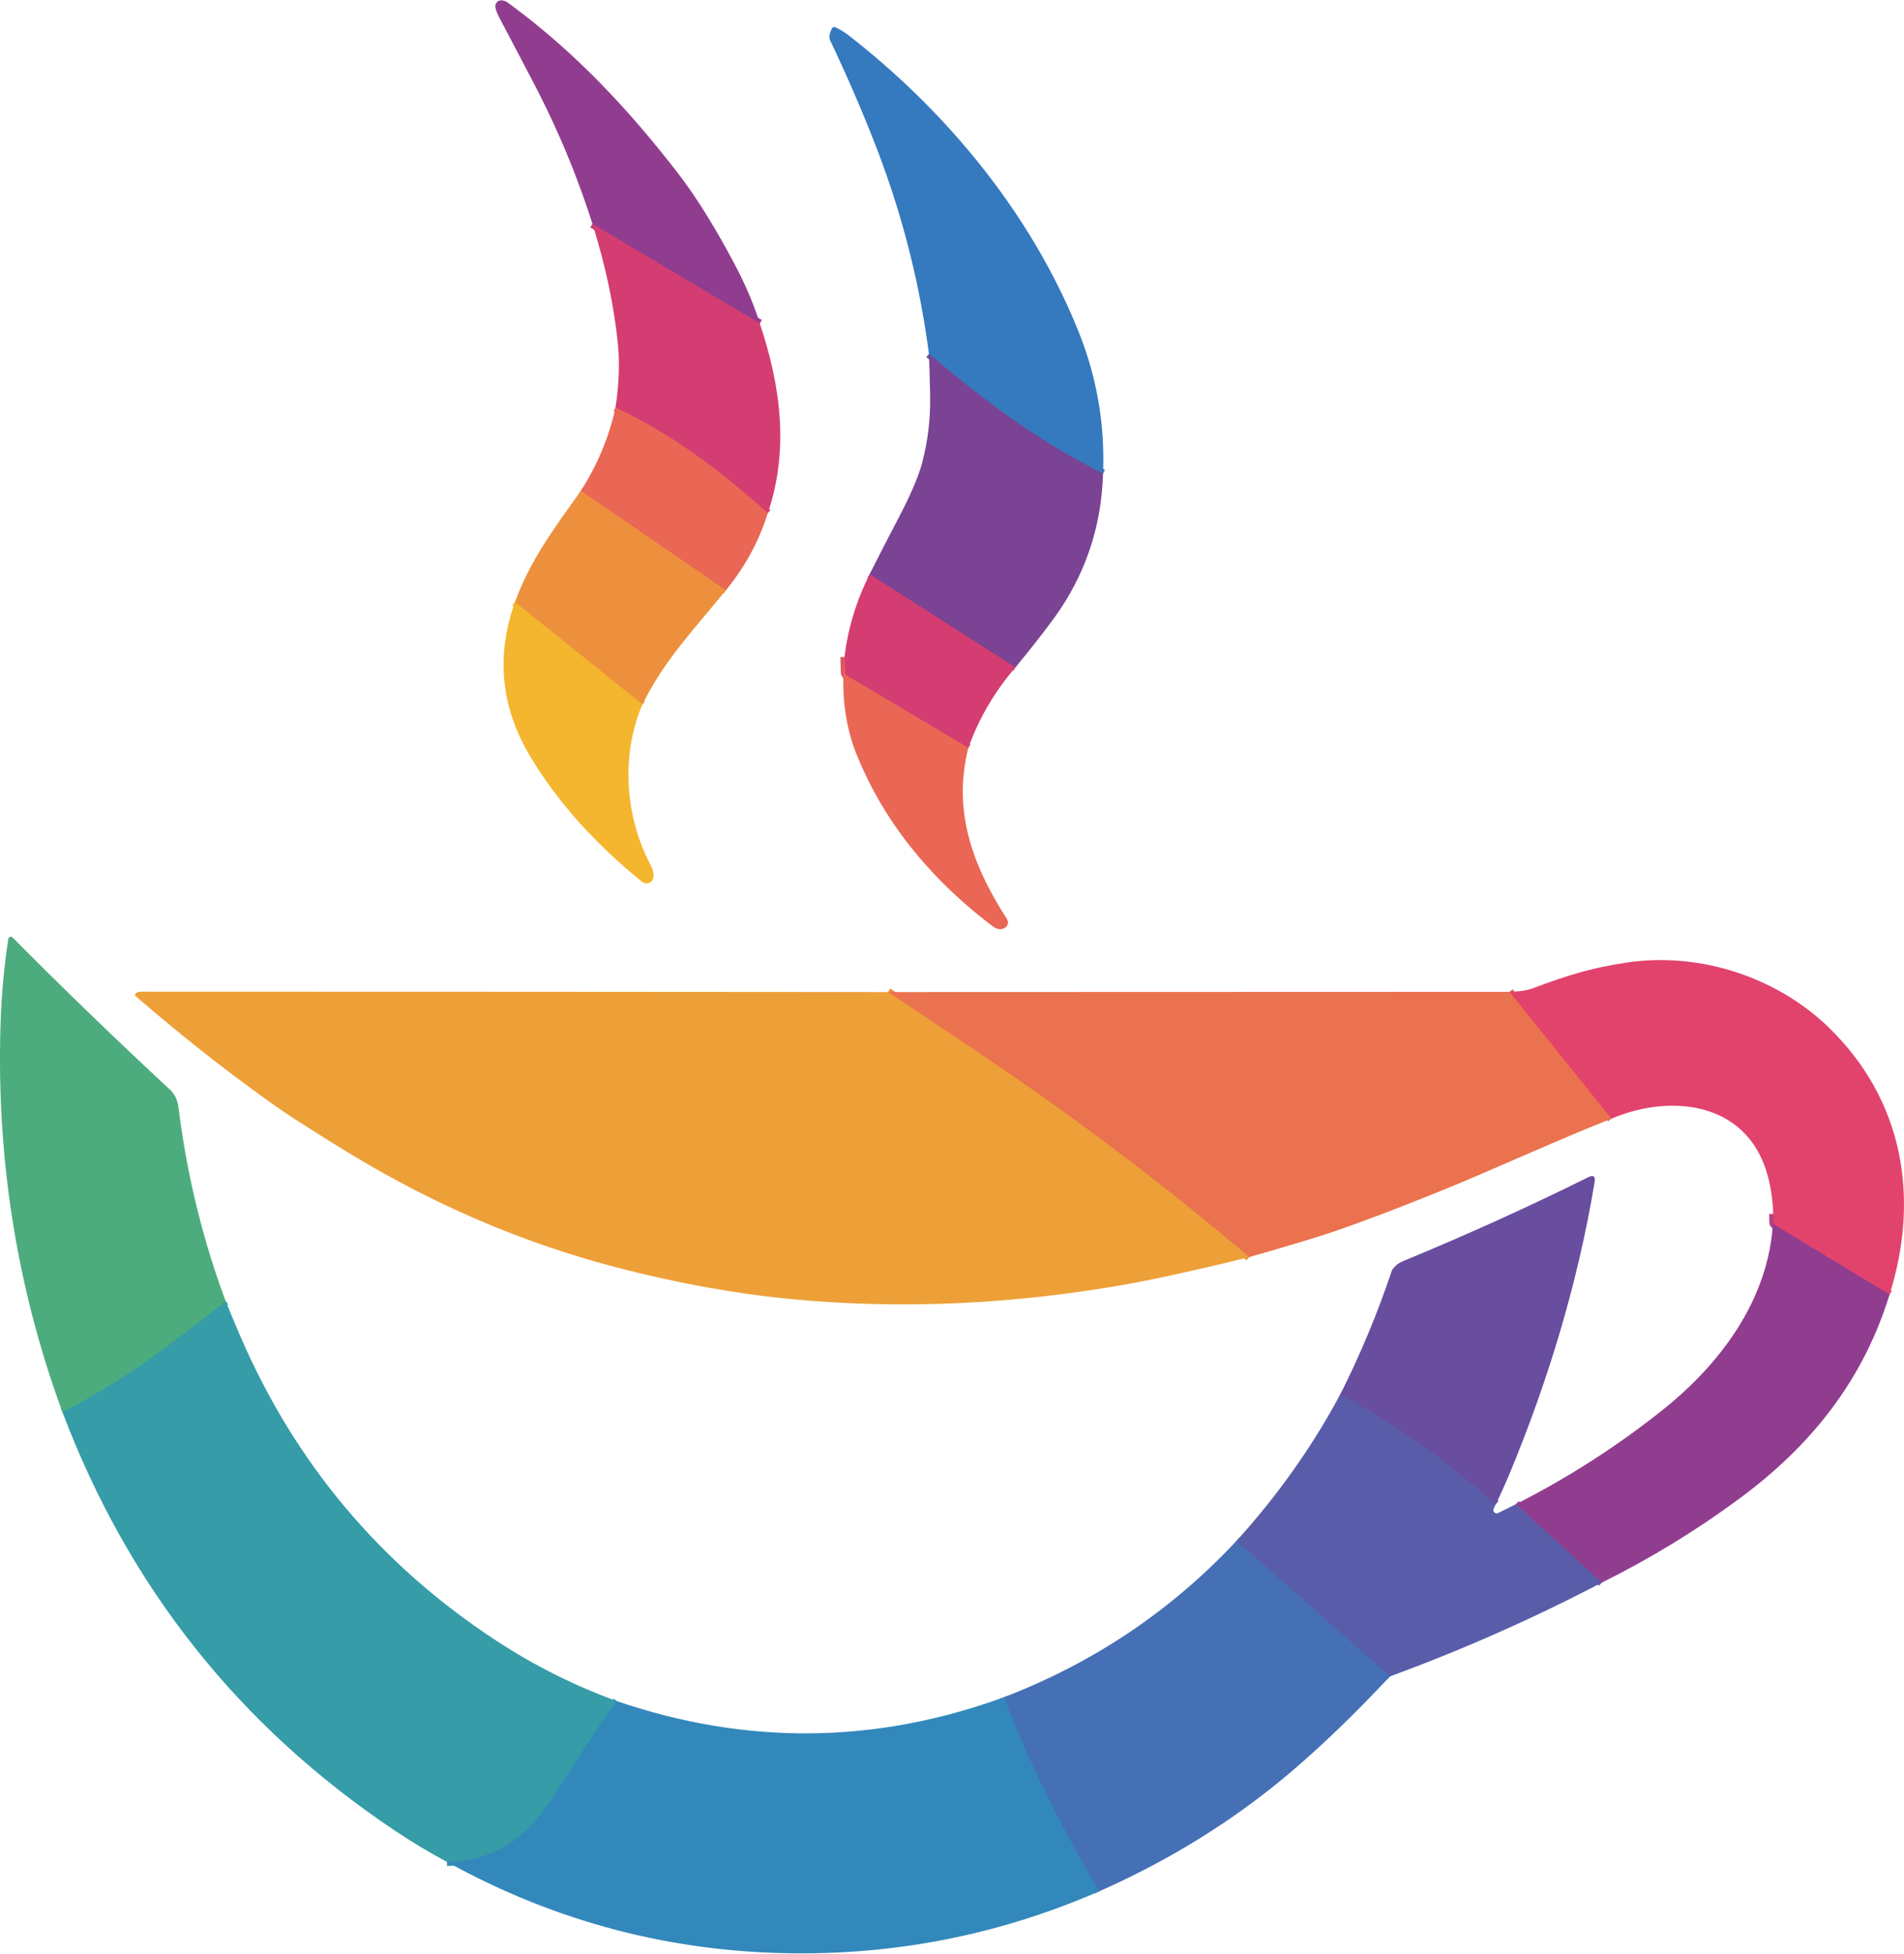 <svg xmlns="http://www.w3.org/2000/svg" version="1.1" viewBox="1.039 1.787 461.767 473.526" width="464.00" height="476.00">
<g stroke-width="2.00" fill="none" stroke-linecap="butt">
<path stroke="#b33d80" d="&#10;  M 185.31 80.14&#10;  L 144.72 55.98"/>
<path stroke="#df5263" d="&#10;  M 187.25 126.10&#10;  C 175.60 115.76 164.20 107.03 150.31 100.52"/>
<path stroke="#eb7c49" d="&#10;  M 177.08 144.81&#10;  L 141.91 120.70"/>
<path stroke="#f0a336" d="&#10;  M 156.85 172.50&#10;  L 125.93 147.67"/>
<path stroke="#585ea9" d="&#10;  M 268.55 116.52&#10;  C 253.07 108.85 239.59 98.75 226.33 87.52"/>
<path stroke="#a74082" d="&#10;  M 247.31 163.51&#10;  L 211.94 140.94"/>
<path stroke="#df5263" d="&#10;  M 235.89 183.02&#10;  L 206.41 165.49&#10;  Q 205.98 165.24 205.96 164.73&#10;  L 205.85 161.00"/>
<path stroke="#41a493" d="&#10;  M 55.77 317.18&#10;  C 42.58 327.74 30.78 336.65 16.19 344.09"/>
<path stroke="#3492b2" d="&#10;  M 150.68 414.17&#10;  C 144.87 421.93 139.98 430.15 134.64 438.21&#10;  C 128.44 447.57 120.79 452.96 109.43 453.13"/>
<path stroke="#3c7cb8" d="&#10;  M 267.53 460.31&#10;  C 258.77 445.05 250.67 429.71 244.54 413.20"/>
<path stroke="#4f67af" d="&#10;  M 338.14 408.16&#10;  L 300.93 375.29"/>
<path stroke="#754d9c" d="&#10;  M 389.52 385.42&#10;  L 368.67 366.41"/>
<path stroke="#6155a4" d="&#10;  M 363.81 366.39&#10;  C 351.80 356.14 339.90 347.05 326.08 339.81"/>
<path stroke="#ba407e" d="&#10;  M 459.30 315.58&#10;  L 431.57 298.76&#10;  Q 431.15 298.50 431.14 298.01&#10;  L 431.10 296.03"/>
<path stroke="#e65b5e" d="&#10;  M 391.83 272.94&#10;  L 367.12 242.18"/>
<path stroke="#ec8943" d="&#10;  M 304.00 306.50&#10;  Q 273.22 280.41 239.80 257.91&#10;  Q 228.21 250.10 216.43 242.23"/>
</g>
<path fill="#913d8f" d="&#10;  M 185.31 80.14&#10;  L 144.72 55.98&#10;  Q 139.24 38.73 130.79 22.46&#10;  Q 126.76 14.72 122.29 6.27&#10;  Q 121.40 4.58 121.19 3.45&#10;  A 1.42 1.41 83.8 0 1 122.52 1.79&#10;  Q 123.38 1.75 124.20 2.34&#10;  C 140.03 13.90 153.12 27.72 165.43 43.66&#10;  Q 172.11 52.31 179.39 66.11&#10;  Q 183.20 73.34 185.31 80.14&#10;  Z"/>
<path fill="#3579bf" d="&#10;  M 268.55 116.52&#10;  C 253.07 108.85 239.59 98.75 226.33 87.52&#10;  Q 222.97 61.76 213.56 37.40&#10;  Q 208.76 24.96 202.40 11.55&#10;  Q 201.85 10.40 202.82 8.59&#10;  A 0.62 0.61 26.1 0 1 203.62 8.32&#10;  Q 205.35 9.09 206.91 10.31&#10;  C 230.81 28.93 251.15 53.59 262.61 82.09&#10;  Q 269.27 98.66 268.55 116.52&#10;  Z"/>
<path fill="#d43d71" d="&#10;  M 185.31 80.14&#10;  C 190.37 95.23 192.46 110.80 187.25 126.10&#10;  C 175.60 115.76 164.20 107.03 150.31 100.52&#10;  Q 151.61 92.03 150.87 84.87&#10;  Q 149.44 70.99 144.72 55.98&#10;  L 185.31 80.14&#10;  Z"/>
<path fill="#7a4393" d="&#10;  M 268.55 116.52&#10;  Q 267.97 136.05 256.63 151.62&#10;  Q 252.87 156.78 247.31 163.51&#10;  L 211.94 140.94&#10;  Q 215.36 134.12 218.91 127.37&#10;  Q 223.38 118.87 224.71 113.81&#10;  Q 226.76 105.99 226.62 97.75&#10;  Q 226.53 92.66 226.33 87.52&#10;  C 239.59 98.75 253.07 108.85 268.55 116.52&#10;  Z"/>
<path fill="#e96754" d="&#10;  M 187.25 126.10&#10;  Q 184.08 136.27 177.08 144.81&#10;  L 141.91 120.70&#10;  Q 147.99 111.18 150.31 100.52&#10;  C 164.20 107.03 175.60 115.76 187.25 126.10&#10;  Z"/>
<path fill="#ed903e" d="&#10;  M 141.91 120.70&#10;  L 177.08 144.81&#10;  C 169.74 153.86 162.00 161.89 156.85 172.50&#10;  L 125.93 147.67&#10;  C 129.62 137.62 135.07 130.29 141.91 120.70&#10;  Z"/>
<path fill="#d43d71" d="&#10;  M 211.94 140.94&#10;  L 247.31 163.51&#10;  Q 239.71 172.33 235.89 183.02&#10;  L 206.41 165.49&#10;  Q 205.98 165.24 205.96 164.73&#10;  L 205.85 161.00&#10;  Q 207.11 150.55 211.94 140.94&#10;  Z"/>
<path fill="#f3b62e" d="&#10;  M 125.93 147.67&#10;  L 156.85 172.50&#10;  C 151.54 184.77 152.65 199.88 158.86 211.48&#10;  C 159.67 212.99 160.16 215.66 157.88 215.87&#10;  A 1.48 1.47 -27.9 0 1 156.83 215.55&#10;  C 146.16 206.95 136.42 196.59 129.45 184.78&#10;  Q 119.01 167.09 125.93 147.67&#10;  Z"/>
<path fill="#e96754" d="&#10;  M 205.85 161.00&#10;  L 205.96 164.73&#10;  Q 205.98 165.24 206.41 165.49&#10;  L 235.89 183.02&#10;  C 231.99 198.45 237.01 211.72 245.26 224.54&#10;  A 1.49 1.49 0.0 0 1 244.96 226.49&#10;  Q 243.58 227.65 241.64 226.17&#10;  Q 218.42 208.48 208.80 184.65&#10;  Q 204.59 174.22 205.85 161.00&#10;  Z"/>
<path fill="#4dac7d" d="&#10;  M 55.77 317.18&#10;  C 42.58 327.74 30.78 336.65 16.19 344.09&#10;  C 5.02 313.79 0.12 282.16 1.18 249.77&#10;  Q 1.51 239.55 3.05 229.33&#10;  A 0.61 0.61 0.0 0 1 4.08 228.99&#10;  Q 21.68 246.76 42.32 265.95&#10;  C 43.46 267.01 44.14 268.59 44.35 270.28&#10;  Q 47.33 294.49 55.77 317.18&#10;  Z"/>
<path fill="#e2436d" d="&#10;  M 459.30 315.58&#10;  L 431.57 298.76&#10;  Q 431.15 298.50 431.14 298.01&#10;  L 431.10 296.03&#10;  Q 430.81 289.13 428.89 284.11&#10;  C 422.92 268.49 405.38 267.16 391.83 272.94&#10;  L 367.12 242.18&#10;  C 369.13 242.11 370.95 242.01 372.89 241.28&#10;  C 380.86 238.29 386.66 236.43 395.35 235.11&#10;  C 413.15 232.39 431.99 238.58 444.64 250.90&#10;  C 462.69 268.47 466.68 292.12 459.30 315.58&#10;  Z"/>
<path fill="#ea724e" d="&#10;  M 367.12 242.18&#10;  L 391.83 272.94&#10;  C 378.10 278.39 363.04 285.33 351.13 290.18&#10;  Q 335.56 296.52 324.17 300.42&#10;  Q 319.23 302.12 304.00 306.50&#10;  Q 273.22 280.41 239.80 257.91&#10;  Q 228.21 250.10 216.43 242.23&#10;  L 367.12 242.18&#10;  Z"/>
<path fill="#eda038" d="&#10;  M 216.43 242.23&#10;  Q 228.21 250.10 239.80 257.91&#10;  Q 273.22 280.41 304.00 306.50&#10;  Q 299.05 307.74 294.07 308.89&#10;  Q 281.13 311.87 274.61 313.03&#10;  Q 233.07 320.42 193.49 316.73&#10;  Q 172.87 314.81 150.51 308.98&#10;  Q 116.86 300.21 86.00 281.47&#10;  Q 72.83 273.47 66.08 268.63&#10;  Q 49.90 257.03 34.08 243.35&#10;  Q 33.45 242.81 34.17 242.40&#10;  Q 34.63 242.14 35.50 242.14&#10;  Q 126.01 242.15 216.43 242.23&#10;  Z"/>
<path fill="#694d9f" d="&#10;  M 363.81 366.39&#10;  C 351.80 356.14 339.90 347.05 326.08 339.81&#10;  Q 333.41 325.24 338.56 309.87&#10;  Q 338.75 309.32 339.71 308.44&#10;  Q 340.34 307.88 341.25 307.50&#10;  Q 364.88 297.74 386.18 287.15&#10;  Q 388.13 286.18 387.77 288.32&#10;  C 383.77 312.46 376.59 336.27 367.19 358.91&#10;  Q 365.64 362.62 363.81 366.39&#10;  Z"/>
<path fill="#913d8f" d="&#10;  M 459.30 315.58&#10;  C 452.94 336.26 440.43 352.05 423.12 364.88&#10;  Q 407.25 376.63 389.52 385.42&#10;  L 368.67 366.41&#10;  Q 387.73 356.74 404.27 343.55&#10;  C 419.04 331.77 430.85 315.46 431.10 296.03&#10;  L 431.14 298.01&#10;  Q 431.15 298.50 431.57 298.76&#10;  L 459.30 315.58&#10;  Z"/>
<path fill="#359ca8" d="&#10;  M 55.77 317.18&#10;  Q 57.54 321.54 59.33 325.69&#10;  Q 79.28 371.88 121.30 399.44&#10;  Q 135.18 408.54 150.68 414.17&#10;  C 144.87 421.93 139.98 430.15 134.64 438.21&#10;  C 128.44 447.57 120.79 452.96 109.43 453.13&#10;  Q 103.00 449.70 96.74 445.51&#10;  Q 40.25 407.71 16.19 344.09&#10;  C 30.78 336.65 42.58 327.74 55.77 317.18&#10;  Z"/>
<path fill="#595da9" d="&#10;  M 363.81 366.39&#10;  L 363.29 367.50&#10;  A 0.80 0.80 0.0 0 0 364.37 368.55&#10;  L 368.67 366.41&#10;  L 389.52 385.42&#10;  Q 364.59 398.46 338.14 408.16&#10;  L 300.93 375.29&#10;  Q 315.80 358.90 326.08 339.81&#10;  C 339.90 347.05 351.80 356.14 363.81 366.39&#10;  Z"/>
<path fill="#4570b5" d="&#10;  M 338.14 408.16&#10;  Q 325.29 421.88 313.84 431.57&#10;  Q 293.38 448.89 267.53 460.31&#10;  C 258.77 445.05 250.67 429.71 244.54 413.20&#10;  Q 277.25 400.63 300.93 375.29&#10;  L 338.14 408.16&#10;  Z"/>
<path fill="#3388bb" d="&#10;  M 244.54 413.20&#10;  C 250.67 429.71 258.77 445.05 267.53 460.31&#10;  Q 232.49 475.55 194.25 475.31&#10;  Q 149.04 475.04 109.43 453.13&#10;  C 120.79 452.96 128.44 447.57 134.64 438.21&#10;  C 139.98 430.15 144.87 421.93 150.68 414.17&#10;  Q 197.83 430.25 244.54 413.20&#10;  Z"/>
</svg>
